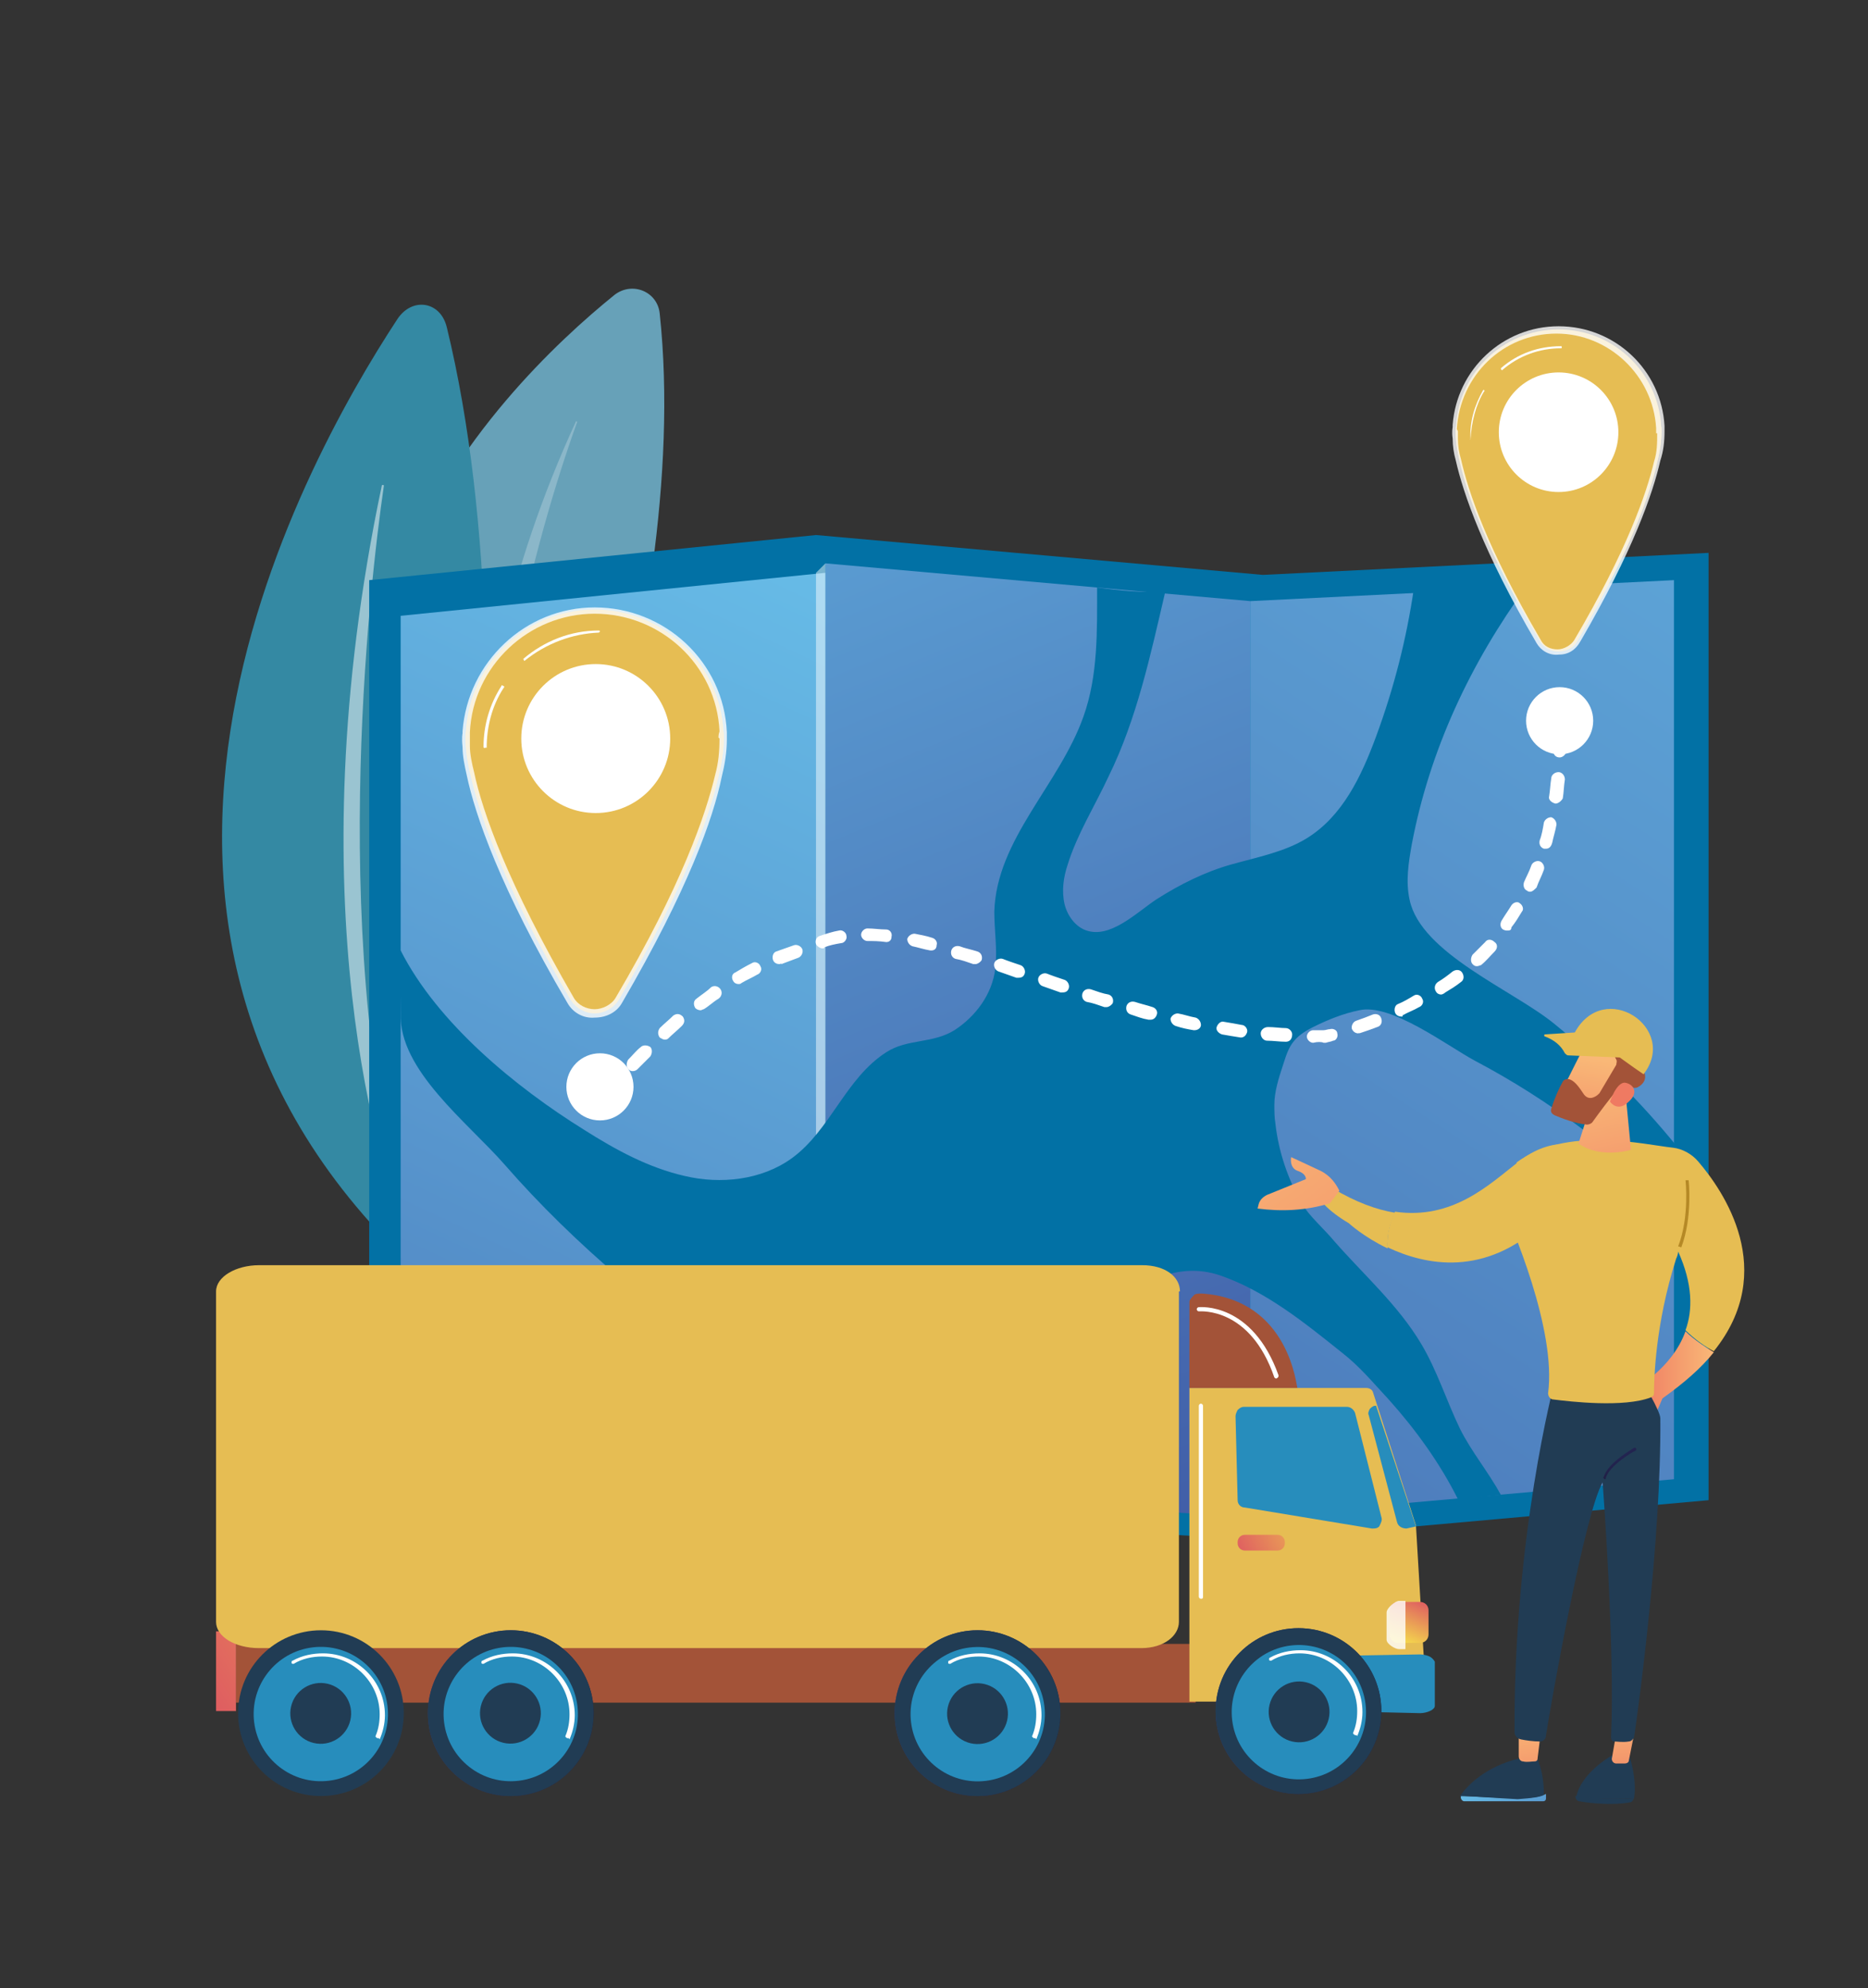 <?xml version="1.0" encoding="utf-8"?>
<!-- Generator: Adobe Illustrator 24.0.1, SVG Export Plug-In . SVG Version: 6.00 Build 0)  -->
<svg version="1.1" id="Livello_1" xmlns="http://www.w3.org/2000/svg" xmlns:xlink="http://www.w3.org/1999/xlink" x="0px" y="0px"
	 viewBox="0 0 178.1 189.5" style="enable-background:new 0 0 178.1 189.5;" xml:space="preserve">
<rect x="0" y="0" width="178.1" height="189.5" fill="#333333" stroke="none"/>
<style type="text/css">
	.st0{fill:#67A1B8;}
	.st1{opacity:0.24;fill:#FFFFFF;}
	.st2{fill:#3489A3;}
	.st3{opacity:0.5;fill:#FFFFFF;}
	.st4{fill:#0271A5;}
	.st5{fill:url(#SVGID_1_);}
	.st6{fill:url(#SVGID_2_);}
	.st7{fill:url(#SVGID_3_);}
	.st8{opacity:0.47;fill:#FFFFFF;}
	.st9{fill:#A35338;}
	.st10{fill:url(#SVGID_4_);}
	.st11{fill:#E6BD53;}
	.st12{fill:#278DBC;}
	.st13{fill:url(#SVGID_5_);}
	.st14{fill:url(#SVGID_6_);}
	.st15{fill:url(#SVGID_7_);}
	.st16{fill:#FFFFFF;}
	.st17{fill:url(#SVGID_8_);}
	.st18{fill:url(#SVGID_9_);}
	.st19{fill:url(#SVGID_10_);}
	.st20{fill:url(#SVGID_11_);}
	.st21{fill:url(#SVGID_12_);}
	.st22{fill:url(#SVGID_13_);}
	.st23{fill:url(#SVGID_14_);}
	.st24{fill:#213C54;}
	.st25{fill:url(#SVGID_15_);}
	.st26{opacity:0.8;fill:#FFFFFF;}
	.st27{fill:url(#SVGID_16_);}
	.st28{fill:url(#SVGID_17_);}
	.st29{fill:url(#SVGID_18_);}
	.st30{fill:url(#SVGID_19_);}
	.st31{fill:url(#SVGID_20_);}
	.st32{fill:url(#SVGID_21_);}
	.st33{fill:url(#SVGID_22_);}
	.st34{fill:#B58926;}
	.st35{fill:url(#SVGID_23_);}
	.st36{fill:url(#SVGID_24_);}
</style>
<g>
	<g>
		<g>
			<path class="st0" d="M49.6,100.8c0,0,16.6-40.1,13.3-70.9c-0.2-2.1-2.6-3.1-4.3-1.8C47.7,36.9,18.2,65.8,49.6,100.8z"/>
			<path class="st1" d="M47.7,96.2c0,0.1-0.2,0.2-0.2,0.1c-1.6-5.1-5.8-27.4,7.4-56.1c0-0.1,0.2,0,0.1,0.1
				C52.5,47.2,43.9,73.7,47.7,96.2z"/>
		</g>
		<g>
			<path class="st2" d="M41.8,122.9c0,0,9.8-54.8,0.8-91.7c-0.6-2.5-3.3-2.9-4.7-0.8C28.5,44.7,3.5,90,41.8,122.9z"/>
			<path class="st3" d="M39.1,117.8c0.1,0.2-0.1,0.3-0.2,0.1c-2.5-5.7-10.9-31.8-2.5-71.6c0-0.1,0.2-0.1,0.2,0
				C35.2,55.9,31.1,91.3,39.1,117.8z"/>
		</g>
	</g>
	<g>
		<g>
			<g>
				<polygon class="st4" points="120.4,54.8 77.8,51 35.2,55.3 35.2,146.5 77.8,144.3 120.4,146.8 162.9,143 162.9,52.7 				"/>
			</g>
			<linearGradient id="SVGID_1_" gradientUnits="userSpaceOnUse" x1="89.938" y1="33.94" x2="2.832" y2="219.123">
				<stop  offset="0" style="stop-color:#6CC9F0"/>
				<stop  offset="1" style="stop-color:#3C519F"/>
			</linearGradient>
			<polygon class="st5" points="78.7,143.1 38.2,145.3 38.2,58.7 78.7,54.6 			"/>
			<linearGradient id="SVGID_2_" gradientUnits="userSpaceOnUse" x1="51.501" y1="-15.475" x2="125.058" y2="163.256">
				<stop  offset="0" style="stop-color:#6CC9F0"/>
				<stop  offset="1" style="stop-color:#3C519F"/>
			</linearGradient>
			<polygon class="st6" points="119.2,144.6 78.7,142.2 78.7,53.7 119.2,57.3 			"/>
			<linearGradient id="SVGID_3_" gradientUnits="userSpaceOnUse" x1="216.686" y1="-19.788" x2="57.312" y2="225.402">
				<stop  offset="0" style="stop-color:#6CC9F0"/>
				<stop  offset="1" style="stop-color:#3C519F"/>
			</linearGradient>
			<polygon class="st7" points="159.6,141 119.2,144.6 119.2,57.3 159.6,55.3 			"/>
			<polygon class="st8" points="77.8,142.2 78.7,142.2 78.7,53.7 77.8,54.6 			"/>
		</g>
		<g>
			<path class="st4" d="M38.2,90.6c3.5,6.9,10.9,13,17.5,17.1c3,1.9,6.1,3.6,9.6,4.4c3.4,0.8,7.3,0.4,10.2-1.7
				c3.7-2.7,5.1-7.6,9-10.1c2-1.3,4.4-0.8,6.5-2.1c2-1.3,3.6-3.4,3.9-5.9c0.2-1.8-0.1-3.6-0.1-5.4c0.2-6.9,6.2-12.1,8.5-18.6
				c1.4-3.9,1.3-8.2,1.3-12.3c2.1,0.3,4.3,0.5,6.5,0.4c-1.4,6-2.7,12.1-5.4,17.6c-1.3,2.8-3,5.5-3.9,8.4c-0.4,1.2-0.6,2.5-0.3,3.8
				c0.3,1.2,1.2,2.4,2.5,2.6c2.2,0.4,4.6-2,6.3-3.1c2.2-1.4,4.6-2.6,7.1-3.3c2.5-0.7,5.1-1.2,7.2-2.5c3.4-2.1,5.2-5.9,6.6-9.7
				c1.7-4.6,2.9-9.3,3.6-14.1c4.1,0,6.9,0.1,10.8-0.3c-5.4,7.4-9.3,15.7-11,24.7c-0.3,1.7-0.6,3.5-0.2,5.3
				c1.1,5.1,9.9,8.6,13.8,11.8c4.3,3.5,8.2,7.4,11.7,11.7v6.4c-5.6-5.9-12.1-10.8-19.3-14.6c-2.6-1.4-8-5.5-11-4.8
				c-1.5,0.3-3,0.9-4.4,1.6c-0.6,0.3-1.3,0.7-1.8,1.3c-0.6,0.7-0.8,1.5-1.1,2.4c-0.4,1.2-0.8,2.5-0.8,3.7c0,0.6,0,1.2,0.1,1.8
				c0.3,2.7,1.2,5.3,2.5,7.6c0.7,1.2,2.2,2.5,3.1,3.6c2.8,3.2,6.1,6.1,8.3,9.8c1.5,2.5,2.4,5.4,3.7,8.1c1.1,2.2,2.7,4.1,3.9,6.3
				c-1.4,0.1-2.7,0.3-4.1,0.4c-1.7-3.4-4-6.6-6.6-9.5c-1.5-1.6-2.7-3.1-4.5-4.5c-3.5-2.8-7.2-5.8-11.5-7.3
				c-4.6-1.6-8.3,1.3-12.2,3.4c-5.7,3.1-12,4.6-18.4,5.1c-2.7,0.2-4.2,1.8-6.7,2.6c-2.7,0.8-5.3,0.2-7.6-1.4
				c-8.5-5.9-16.6-12.5-23.4-20.3c-3.5-4-10.1-9-9.9-14.4C38.2,92.4,37.9,90.8,38.2,90.6z"/>
		</g>
	</g>
	<g>
		<rect x="22.5" y="156.7" class="st9" width="91.5" height="5.6"/>
		<linearGradient id="SVGID_4_" gradientUnits="userSpaceOnUse" x1="55.944" y1="136.956" x2="11.107" y2="166.052">
			<stop  offset="0" style="stop-color:#F7EA4A"/>
			<stop  offset="0.914" style="stop-color:#DC4D63"/>
			<stop  offset="1" style="stop-color:#D93D66"/>
		</linearGradient>
		<rect x="20.6" y="155.5" class="st10" width="1.9" height="7.6"/>
		<path class="st11" d="M112.5,123.1c0-1.4-1.4-2.5-3.6-2.5H24.7c-2.2,0-4.1,1.1-4.1,2.5v31.5c0,1.4,1.8,2.5,4.1,2.5h84.1
			c2.2,0,3.6-1.2,3.6-2.5V123.1z"/>
		<path class="st11" d="M110.4,124.4c0-1.3-1.7-2.1-3.9-2.1H27.2c-2.1,0-3.9,0.9-3.9,2.1v28.8c0,1.3,1.8,2.2,3.9,2.2h79.4
			c2.1,0,3.9-1,3.9-2.2V124.4z"/>
		<path class="st11" d="M135,145.4l-4.1-12.7c-0.1-0.3-0.4-0.4-0.7-0.4c-2.9,0-16,0-16.8,0v29.9H136L135,145.4z"/>
		<path class="st12" d="M136.3,157.9c-0.2-0.1-0.6-0.2-0.9-0.2l-17.4,0.3l-0.1,4.9l17.5,0.4c0.6,0,1.4-0.3,1.4-0.7v-4.2
			C136.7,158.2,136.5,158,136.3,157.9z"/>
		<g>
			<path class="st12" d="M131.7,144.6l-2.5-9.9c-0.1-0.3-0.4-0.6-0.8-0.6h-9.8c-0.2,0-0.4,0.1-0.6,0.3c-0.1,0.2-0.2,0.4-0.2,0.6
				l0.2,8c0,0.4,0.3,0.7,0.7,0.7l12.1,2c0.3,0,0.5,0,0.7-0.2C131.7,145.1,131.8,144.9,131.7,144.6z"/>
			<path class="st12" d="M131.2,134l-0.1,0c-0.2,0-0.4,0.2-0.5,0.3c-0.1,0.2-0.2,0.4-0.1,0.6l2.7,10.2c0.1,0.4,0.5,0.6,0.9,0.6
				l0.9-0.2L131.2,134z"/>
		</g>
		
			<linearGradient id="SVGID_5_" gradientUnits="userSpaceOnUse" x1="5676.48" y1="143.067" x2="5664.265" y2="149.372" gradientTransform="matrix(1 0 0 1 -5548.423 0)">
			<stop  offset="0" style="stop-color:#F7EA4A"/>
			<stop  offset="1" style="stop-color:#D93D66"/>
		</linearGradient>
		<path class="st13" d="M118,147c0-0.4,0.3-0.7,0.7-0.7h3.1c0.4,0,0.7,0.3,0.7,0.7v0.1c0,0.4-0.3,0.7-0.7,0.7h-3.1
			c-0.4,0-0.7-0.3-0.7-0.7V147z"/>
		<path class="st9" d="M114.6,123.3c-0.3,0-0.7,0-0.8,0.2c-0.2,0.2-0.4,0.4-0.4,0.6v8.2h10.3C123.6,132.3,123,123.9,114.6,123.3z"/>
		<g>
			<g>
				
					<linearGradient id="SVGID_6_" gradientUnits="userSpaceOnUse" x1="5664.361" y1="163.06" x2="5680.165" y2="163.06" gradientTransform="matrix(1 0 0 1 -5548.423 0)">
					<stop  offset="0" style="stop-color:#2A3780"/>
					<stop  offset="1" style="stop-color:#201D3F"/>
				</linearGradient>
				<circle class="st14" cx="123.8" cy="163.1" r="7.9"/>
				
					<linearGradient id="SVGID_7_" gradientUnits="userSpaceOnUse" x1="5672.263" y1="153.013" x2="5672.263" y2="180.152" gradientTransform="matrix(1 0 0 1 -5548.423 0)">
					<stop  offset="0" style="stop-color:#6DB0E2"/>
					<stop  offset="1" style="stop-color:#3D64AD"/>
				</linearGradient>
				<circle class="st15" cx="123.8" cy="163.1" r="6.4"/>
				<path class="st16" d="M129.2,165.4C129.2,165.4,129.2,165.4,129.2,165.4c-0.2-0.1-0.2-0.2-0.2-0.2c0.3-0.7,0.4-1.4,0.4-2.1
					c0-3-2.5-5.5-5.5-5.5c-0.9,0-1.9,0.2-2.7,0.7c-0.1,0-0.2,0-0.2-0.1c0-0.1,0-0.2,0.1-0.2c0.9-0.5,1.9-0.7,2.9-0.7
					c3.2,0,5.9,2.6,5.9,5.9c0,0.8-0.2,1.6-0.5,2.3C129.4,165.4,129.3,165.4,129.2,165.4z"/>
			</g>
			
				<linearGradient id="SVGID_8_" gradientUnits="userSpaceOnUse" x1="5675.164" y1="158.308" x2="5667.13" y2="171.47" gradientTransform="matrix(1 0 0 1 -5548.423 0)">
				<stop  offset="0" style="stop-color:#2A3780"/>
				<stop  offset="1" style="stop-color:#201D3F"/>
			</linearGradient>
			<circle class="st17" cx="123.8" cy="163.1" r="2.9"/>
		</g>
		<g>
			<g>
				
					<linearGradient id="SVGID_9_" gradientUnits="userSpaceOnUse" x1="5589.186" y1="163.281" x2="5604.991" y2="163.281" gradientTransform="matrix(1 0 0 1 -5548.423 0)">
					<stop  offset="0" style="stop-color:#2A3780"/>
					<stop  offset="1" style="stop-color:#201D3F"/>
				</linearGradient>
				<circle class="st18" cx="48.7" cy="163.3" r="7.9"/>
				
					<linearGradient id="SVGID_10_" gradientUnits="userSpaceOnUse" x1="5597.088" y1="153.233" x2="5597.088" y2="180.372" gradientTransform="matrix(1 0 0 1 -5548.423 0)">
					<stop  offset="0" style="stop-color:#6DB0E2"/>
					<stop  offset="1" style="stop-color:#3D64AD"/>
				</linearGradient>
				<circle class="st19" cx="48.7" cy="163.3" r="6.4"/>
				<path class="st16" d="M54.1,165.7C54,165.7,54,165.7,54.1,165.7c-0.2-0.1-0.2-0.2-0.2-0.2c0.3-0.7,0.4-1.4,0.4-2.1
					c0-3-2.5-5.5-5.5-5.5c-0.9,0-1.9,0.2-2.7,0.7c-0.1,0-0.2,0-0.2-0.1c0-0.1,0-0.2,0.1-0.2c0.9-0.5,1.9-0.7,2.9-0.7
					c3.2,0,5.9,2.6,5.9,5.9c0,0.8-0.2,1.6-0.5,2.3C54.2,165.6,54.1,165.7,54.1,165.7z"/>
			</g>
			
				<linearGradient id="SVGID_11_" gradientUnits="userSpaceOnUse" x1="5599.989" y1="158.529" x2="5591.956" y2="171.69" gradientTransform="matrix(1 0 0 1 -5548.423 0)">
				<stop  offset="0" style="stop-color:#2A3780"/>
				<stop  offset="1" style="stop-color:#201D3F"/>
			</linearGradient>
			<circle class="st20" cx="48.7" cy="163.3" r="2.9"/>
		</g>
		<g>
			<g>
				
					<linearGradient id="SVGID_12_" gradientUnits="userSpaceOnUse" x1="5633.718" y1="163.281" x2="5649.523" y2="163.281" gradientTransform="matrix(1 0 0 1 -5548.423 0)">
					<stop  offset="0" style="stop-color:#2A3780"/>
					<stop  offset="1" style="stop-color:#201D3F"/>
				</linearGradient>
				<circle class="st21" cx="93.2" cy="163.3" r="7.9"/>
				
					<linearGradient id="SVGID_13_" gradientUnits="userSpaceOnUse" x1="5641.62" y1="153.233" x2="5641.62" y2="180.372" gradientTransform="matrix(1 0 0 1 -5548.423 0)">
					<stop  offset="0" style="stop-color:#6DB0E2"/>
					<stop  offset="1" style="stop-color:#3D64AD"/>
				</linearGradient>
				<circle class="st22" cx="93.2" cy="163.3" r="6.4"/>
				<path class="st16" d="M98.6,165.7C98.6,165.7,98.5,165.7,98.6,165.7c-0.2-0.1-0.2-0.2-0.2-0.2c0.3-0.7,0.4-1.4,0.4-2.1
					c0-3-2.5-5.5-5.5-5.5c-0.9,0-1.9,0.2-2.7,0.7c-0.1,0-0.2,0-0.2-0.1c0-0.1,0-0.2,0.1-0.2c0.9-0.5,1.9-0.7,2.9-0.7
					c3.2,0,5.9,2.6,5.9,5.9c0,0.8-0.2,1.6-0.5,2.3C98.7,165.6,98.7,165.7,98.6,165.7z"/>
			</g>
			
				<linearGradient id="SVGID_14_" gradientUnits="userSpaceOnUse" x1="5644.52" y1="158.529" x2="5636.487" y2="171.69" gradientTransform="matrix(1 0 0 1 -5548.423 0)">
				<stop  offset="0" style="stop-color:#2A3780"/>
				<stop  offset="1" style="stop-color:#201D3F"/>
			</linearGradient>
			<circle class="st23" cx="93.2" cy="163.3" r="2.9"/>
		</g>
		<g>
			<g>
				<circle class="st24" cx="30.6" cy="163.3" r="7.9"/>
				
					<ellipse transform="matrix(0.993 -0.122 0.122 0.993 -19.721 4.961)" class="st12" cx="30.6" cy="163.3" rx="6.4" ry="6.4"/>
				<path class="st16" d="M36,165.7C36,165.7,35.9,165.7,36,165.7c-0.2-0.1-0.2-0.2-0.2-0.2c0.3-0.7,0.4-1.4,0.4-2.1
					c0-3-2.5-5.5-5.5-5.5c-0.9,0-1.9,0.2-2.7,0.7c-0.1,0-0.2,0-0.2-0.1c0-0.1,0-0.2,0.1-0.2c0.9-0.5,1.9-0.7,2.9-0.7
					c3.2,0,5.9,2.6,5.9,5.9c0,0.8-0.2,1.6-0.5,2.3C36.1,165.6,36,165.7,36,165.7z"/>
			</g>
			
				<ellipse transform="matrix(0.23 -0.973 0.973 0.23 -135.352 155.537)" class="st24" cx="30.6" cy="163.3" rx="2.9" ry="2.9"/>
		</g>
		<g>
			
				<linearGradient id="SVGID_15_" gradientUnits="userSpaceOnUse" x1="5681.778" y1="157.061" x2="5684.143" y2="151.41" gradientTransform="matrix(1 0 0 1 -5548.423 0)">
				<stop  offset="0" style="stop-color:#F7EA4A"/>
				<stop  offset="1" style="stop-color:#D93D66"/>
			</linearGradient>
			<path class="st25" d="M132.5,153.5c0-0.4,0.3-0.8,0.8-0.8h2.1c0.4,0,0.8,0.3,0.8,0.8v2.3c0,0.4-0.3,0.8-0.8,0.8h-2.1
				c-0.4,0-0.8-0.3-0.8-0.8V153.5z"/>
			<path class="st26" d="M134,152.7v4.5h-0.6c-0.4,0-1.2-0.5-1.2-0.9v-2.6c0-0.4,0.8-1.1,1.2-1.1H134z"/>
		</g>
		<path class="st16" d="M114.5,152.4c-0.1,0-0.2-0.1-0.2-0.2v-18.2c0-0.1,0.1-0.2,0.2-0.2s0.2,0.1,0.2,0.2v18.2
			C114.7,152.4,114.6,152.4,114.5,152.4z"/>
		<path class="st16" d="M121.7,131.4c-0.1,0-0.1,0-0.2-0.1c-2.3-6.7-7-6.3-7.2-6.3c-0.1,0-0.2-0.1-0.2-0.2c0-0.1,0.1-0.2,0.2-0.2
			c0.1,0,5.1-0.5,7.6,6.5C121.9,131.2,121.9,131.3,121.7,131.4C121.8,131.4,121.7,131.4,121.7,131.4z"/>
		<g>
			<g>
				<circle class="st24" cx="48.7" cy="163.3" r="7.9"/>
				
					<ellipse transform="matrix(0.993 -0.122 0.122 0.993 -19.586 7.17)" class="st12" cx="48.7" cy="163.3" rx="6.4" ry="6.4"/>
				<path class="st16" d="M54.1,165.7C54,165.7,54,165.7,54.1,165.7c-0.2-0.1-0.2-0.2-0.2-0.2c0.3-0.7,0.4-1.4,0.4-2.1
					c0-3-2.5-5.5-5.5-5.5c-0.9,0-1.9,0.2-2.7,0.7c-0.1,0-0.2,0-0.2-0.1c0-0.1,0-0.2,0.1-0.2c0.9-0.5,1.9-0.7,2.9-0.7
					c3.2,0,5.9,2.6,5.9,5.9c0,0.8-0.2,1.6-0.5,2.3C54.2,165.6,54.1,165.7,54.1,165.7z"/>
			</g>
			
				<ellipse transform="matrix(0.23 -0.973 0.973 0.23 -121.428 173.131)" class="st24" cx="48.7" cy="163.3" rx="2.9" ry="2.9"/>
		</g>
		<g>
			<g>
				<circle class="st24" cx="93.2" cy="163.3" r="7.9"/>
				
					<ellipse transform="matrix(0.993 -0.122 0.122 0.993 -19.252 12.611)" class="st12" cx="93.2" cy="163.3" rx="6.4" ry="6.4"/>
				<path class="st16" d="M98.6,165.7C98.6,165.7,98.5,165.7,98.6,165.7c-0.2-0.1-0.2-0.2-0.2-0.2c0.3-0.7,0.4-1.4,0.4-2.1
					c0-3-2.5-5.5-5.5-5.5c-0.9,0-1.9,0.2-2.7,0.7c-0.1,0-0.2,0-0.2-0.1c0-0.1,0-0.2,0.1-0.2c0.9-0.5,1.9-0.7,2.9-0.7
					c3.2,0,5.9,2.6,5.9,5.9c0,0.8-0.2,1.6-0.5,2.3C98.7,165.6,98.7,165.7,98.6,165.7z"/>
			</g>
			
				<ellipse transform="matrix(0.23 -0.973 0.973 0.23 -87.128 216.471)" class="st24" cx="93.2" cy="163.3" rx="2.9" ry="2.9"/>
		</g>
		<g>
			<g>
				<circle class="st24" cx="123.8" cy="163.1" r="7.9"/>
				
					<ellipse transform="matrix(0.993 -0.122 0.122 0.993 -18.995 16.353)" class="st12" cx="123.8" cy="163.1" rx="6.4" ry="6.4"/>
				<path class="st16" d="M129.2,165.4C129.2,165.4,129.2,165.4,129.2,165.4c-0.2-0.1-0.2-0.2-0.2-0.2c0.3-0.7,0.4-1.4,0.4-2.1
					c0-3-2.5-5.5-5.5-5.5c-0.9,0-1.9,0.2-2.7,0.7c-0.1,0-0.2,0-0.2-0.1c0-0.1,0-0.2,0.1-0.2c0.9-0.5,1.9-0.7,2.9-0.7
					c3.2,0,5.9,2.6,5.9,5.9c0,0.8-0.2,1.6-0.5,2.3C129.4,165.4,129.3,165.4,129.2,165.4z"/>
			</g>
			
				<ellipse transform="matrix(0.23 -0.973 0.973 0.23 -63.311 246.124)" class="st24" cx="123.8" cy="163.1" rx="2.9" ry="2.9"/>
		</g>
	</g>
	<g>
		
			<linearGradient id="SVGID_16_" gradientUnits="userSpaceOnUse" x1="-3629.621" y1="130.734" x2="-3622.13" y2="130.734" gradientTransform="matrix(-1 0 0 1 -3466.21 0)">
			<stop  offset="0" style="stop-color:#F9B877"/>
			<stop  offset="1" style="stop-color:#EF7A62"/>
		</linearGradient>
		<path class="st27" d="M160.7,126.9c0.8,0.8,1.9,1.5,2.7,2c-1.2,1.5-2.8,2.9-4.9,4.4l-0.6,1.4l-2-2.3
			C155.9,132.3,159.4,130.5,160.7,126.9z"/>
		<path class="st24" d="M150.3,171.3c0,0,0-0.1,0-0.1c0.6-2.5,3.8-4.1,3.8-4.1l1.2,0.1c0.7,2.2,0.6,3.6,0.5,4.2c0,0,0,0,0,0
			C154.8,171.5,152.6,171.5,150.3,171.3z"/>
		<path class="st24" d="M155.8,171.4c-0.1,0.2-0.2,0.4-0.4,0.4c-1.5,0.3-3.8,0.1-4.8-0.1c-0.2,0-0.4-0.2-0.4-0.5
			C152.6,171.5,154.8,171.5,155.8,171.4z"/>
		
			<linearGradient id="SVGID_17_" gradientUnits="userSpaceOnUse" x1="-3620.526" y1="162.882" x2="-3621.6" y2="172.247" gradientTransform="matrix(-1 0 0 1 -3466.21 0)">
			<stop  offset="0" style="stop-color:#F9B877"/>
			<stop  offset="1" style="stop-color:#EF7A62"/>
		</linearGradient>
		<path class="st28" d="M155.8,165.3l-0.5,2.5c0,0.2-0.2,0.3-0.4,0.3c-0.2,0-0.5,0-0.8,0c-0.3,0-0.5-0.3-0.4-0.6l0.4-2.3H155.8z"/>
		
			<linearGradient id="SVGID_18_" gradientUnits="userSpaceOnUse" x1="-3604.395" y1="167.274" x2="-3624.832" y2="183.321" gradientTransform="matrix(-1 0 0 1 -3466.21 0)">
			<stop  offset="0" style="stop-color:#6CC9F0"/>
			<stop  offset="1" style="stop-color:#3C519F"/>
		</linearGradient>
		<path class="st29" d="M144.9,171.4c1.4,0,2.1-0.2,2.5-0.4c0,0.1,0,0.3,0,0.4c0,0.2-0.1,0.3-0.3,0.3l-7.5,0c-0.2,0-0.4-0.3-0.3-0.5
			C140.2,171.2,142.7,171.4,144.9,171.4z"/>
		<path class="st24" d="M139.2,171.2C139.2,171.1,139.3,171.1,139.2,171.2c0.7-1,2.4-2.8,5.7-3.6l1.6-0.1c0,0,0.7,1.2,0.7,3.6
			c-0.4,0.2-1.1,0.3-2.5,0.4C142.7,171.4,140.2,171.2,139.2,171.2z"/>
		
			<linearGradient id="SVGID_19_" gradientUnits="userSpaceOnUse" x1="-3611.786" y1="163.883" x2="-3612.859" y2="173.248" gradientTransform="matrix(-1 0 0 1 -3466.21 0)">
			<stop  offset="0" style="stop-color:#F9B877"/>
			<stop  offset="1" style="stop-color:#EF7A62"/>
		</linearGradient>
		<path class="st30" d="M146.9,165c0,0.1-0.2,1.9-0.3,2.6c0,0.2-0.1,0.3-0.3,0.3c-0.3,0-0.7,0.1-1.1,0c-0.2,0-0.4-0.2-0.4-0.5v-2.9
			L146.9,165z"/>
		<path class="st24" d="M148.2,131.8c0,0-3.9,14.7-3.8,33.3c0,0.3,0.2,0.6,0.6,0.7c0.5,0.1,1.2,0.2,1.8,0.2c0.3,0,0.6-0.2,0.6-0.6
			c0.5-3.2,3.7-21.2,5.4-24.1c0,0,1.2,16,0.8,24.3c0,0.2,0.1,0.4,0.3,0.4c0.3,0,0.8,0.1,1.4,0c0.2,0,0.4-0.2,0.5-0.4
			c0.4-2.7,2.6-18.8,2.5-30.4c0-0.7-1.7-3.5-1.7-3.5H148.2z"/>
		<path class="st11" d="M142.8,113.9c0.6-0.8,1.2-1.6,1.6-2.5c0.6-1.2,0.1,0.8,0.2-0.6c4.8-3.5,12.1-1.7,14.9-1.4
			c0.9,0.1,1.8,0.6,2.4,1.3c2.4,2.8,7.7,10.4,1.5,18.1c-0.8-0.4-1.9-1.2-2.7-2c0.7-1.9,0.7-4.4-0.7-7.5c0,0.2-0.1,0.5-0.2,0.7
			c-2,6.3-2.1,11.5-2.1,12.8c0,0.2-0.1,0.3-0.3,0.4c-2.6,1-7.7,0.4-9.3,0.2c-0.3,0-0.5-0.3-0.5-0.6c0.8-6-3.4-15.9-4.6-18.4
			C143,114.2,142.9,114.1,142.8,113.9z"/>
		
			<linearGradient id="SVGID_20_" gradientUnits="userSpaceOnUse" x1="-3618.156" y1="103.014" x2="-3622.253" y2="120.72" gradientTransform="matrix(-1 0 0 1 -3466.21 0)">
			<stop  offset="0" style="stop-color:#F9B877"/>
			<stop  offset="1" style="stop-color:#EF7A62"/>
		</linearGradient>
		<path class="st31" d="M155,104.4l0.5,5.2c0,0-2.9,0.9-5-0.6l1.5-4.7L155,104.4z"/>
		<g>
			
				<linearGradient id="SVGID_21_" gradientUnits="userSpaceOnUse" x1="-4052.796" y1="-3771.887" x2="-4060.065" y2="-3762.271" gradientTransform="matrix(-0.685 -0.728 -0.728 0.685 -5371.473 -266.003)">
				<stop  offset="0" style="stop-color:#F9B877"/>
				<stop  offset="1" style="stop-color:#EF7A62"/>
			</linearGradient>
			<path class="st32" d="M151.7,98.5c-0.1,0.1-2.9,5.7-2.9,5.7l3.3,1.6l3.5-4.9C155.5,100.9,152.8,97.4,151.7,98.5z"/>
			<path class="st9" d="M154.1,101c0.1,0.2,0,0.3,0,0.5l-1.6,2.7c0,0-0.1,0.1-0.1,0.1c-0.2,0.2-0.9,0.7-1.4,0
				c-0.4-0.6-0.8-1.2-1.3-1.4c-0.3-0.1-0.6,0-0.7,0.2c-0.3,0.5-0.8,1.6-1.1,2.6c-0.1,0.3,0.1,0.5,0.3,0.6c0.7,0.3,2,0.8,3.1,0.9
				c0.2,0,0.4-0.1,0.5-0.2c0.5-0.7,1.9-2.6,2.4-3.1c0.4-0.4,1.3-0.3,1.6-0.2c0.1,0,0.3,0,0.4-0.1c0.4-0.2,1-0.8,0.4-1.7
				c-0.1-0.2-0.1-0.6,0.2-0.7c0.4-0.3,0.9-0.8,0.4-1.6c-0.4-0.8-1.2-0.9-1.8-0.9c-0.2,0-0.5-0.1-0.6-0.3c0-0.1-0.1-0.2-0.3-0.2
				c-0.3-0.1-0.5-0.3-0.4-0.6c0.1-0.5,0.1-0.1-0.7-0.6c-1.4-0.8-2.3,0.1-2.7,1.1c-0.3,1.1,0.9,1.3,1.9,1.4
				C153.5,99.8,153.9,100.6,154.1,101z"/>
			
				<linearGradient id="SVGID_22_" gradientUnits="userSpaceOnUse" x1="-4063.442" y1="-3764.271" x2="-4057.612" y2="-3770.253" gradientTransform="matrix(-0.685 -0.728 -0.728 0.685 -5371.473 -266.003)">
				<stop  offset="0" style="stop-color:#F9B877"/>
				<stop  offset="1" style="stop-color:#EF7A62"/>
			</linearGradient>
			<path class="st33" d="M153.5,105c0,0,0.6-1.8,1.4-1.8c0.8,0.1,1.4,0.9,0.4,1.8C154.2,106.1,153.5,105,153.5,105z"/>
			<g>
				<path class="st11" d="M150.1,98.5c2.8-5.3,10-0.5,6.6,3.9C154.3,100.8,151.5,98.4,150.1,98.5z"/>
			</g>
			<path class="st11" d="M154.5,100.8l-5-0.2c-0.1,0-0.2-0.1-0.3-0.2c-0.4-0.8-1.1-1.3-1.9-1.6c-0.1,0-0.1-0.2,0-0.2l3.1-0.2
				c0,0,0,0,0,0c1.5,0.1,2.9,1,4.2,2.2C154.6,100.7,154.5,100.8,154.5,100.8z"/>
		</g>
		<path class="st34" d="M160.3,118.9c1.1-2.9,0.7-6.4,0.7-6.4l-0.3,0c0,0,0.4,3.5-0.7,6.3L160.3,118.9z"/>
		
			<linearGradient id="SVGID_23_" gradientUnits="userSpaceOnUse" x1="-3618.283" y1="135.359" x2="-3621.161" y2="140.481" gradientTransform="matrix(-1 0 0 1 -3466.21 0)">
			<stop  offset="0" style="stop-color:#2A3780"/>
			<stop  offset="1" style="stop-color:#201D3F"/>
		</linearGradient>
		<path class="st35" d="M153,141c0.1,0,0.1,0,0.1-0.1c0.3-1.2,2.7-2.6,2.8-2.6c0.1,0,0.1-0.1,0.1-0.2c0-0.1-0.1-0.1-0.2-0.1
			c-0.1,0.1-2.5,1.4-2.9,2.8C152.8,140.9,152.9,140.9,153,141C152.9,141,153,141,153,141z"/>
		<g>
			<path class="st11" d="M133,115.5c5.5,0.8,9-2.6,11.7-4.7c3.5-2.8,6.2-1.4,6.2-1.4l-3.7,7.1c-5.6,5.3-11.3,4.1-14.9,2.4
				C132.2,117.5,132.6,116.4,133,115.5z"/>
			<path class="st11" d="M125.3,112.3l1.8,1c2.2,1.3,4.1,2,5.9,2.3c-0.4,0.9-0.8,2-0.7,3.4c-2.3-1.1-3.7-2.4-3.7-2.4
				C124.4,114.1,125.3,112.3,125.3,112.3z"/>
		</g>
		
			<linearGradient id="SVGID_24_" gradientUnits="userSpaceOnUse" x1="-4350.391" y1="105.204" x2="-4375.463" y2="137.282" gradientTransform="matrix(-1 0 0 1 -4233.979 0)">
			<stop  offset="0" style="stop-color:#F9B877"/>
			<stop  offset="1" style="stop-color:#EF7A62"/>
		</linearGradient>
		<path class="st36" d="M120,114.8c0.1-0.4,0.4-0.7,0.8-0.9l3.7-1.5c0,0,0.1-0.5-0.8-0.8c-0.8-0.3-0.6-1.3-0.6-1.3s1.1,0.5,2.8,1.3
			c1,0.5,1.5,1.3,1.8,1.9l-0.9,1.2c-2.3,0.7-4.6,0.8-6.9,0.5L120,114.8z"/>
	</g>
	<g>
		<g>
			<g>
				<g>
					<circle class="st11" cx="56.7" cy="70.4" r="12.3"/>
					<path class="st11" d="M69,69.8H56.7H44.4c0,0-1,6.8,10,25.5c0.5,0.8,1.4,1.3,2.3,1.3c0.9,0,1.8-0.5,2.3-1.3
						C70,76.6,69,69.8,69,69.8z"/>
				</g>
				<g>
					<path class="st26" d="M56.7,97L56.7,97L56.7,97c-1.1,0.1-2.1-0.5-2.6-1.4c-6.4-10.9-8.8-17.9-9.6-21.7
						c-0.2-0.9-0.4-1.8-0.4-2.7c-0.1-0.9,0-1.3,0-1.3l0-0.2c0.5-6.6,6-11.8,12.6-11.8c6.7,0,12.3,5.2,12.6,11.9c0,0.1,0,0.3,0,0.7
						l0,0c0,1.2-0.2,2.4-0.5,3.6C68,78,65.6,84.8,59.3,95.6C58.8,96.5,57.8,97,56.7,97z M44.8,70.3c0,0.2,0,0.4,0,0.8l0,0
						c0,0.8,0.2,1.7,0.4,2.5l0,0c0.8,3.8,3.2,10.6,9.5,21.5c0.4,0.7,1.2,1.1,2,1.1l0,0.4v-0.4c0.7,0,1.6-0.4,2-1.1
						c6.3-10.7,8.6-17.5,9.5-21.3l0,0c0.3-1.1,0.4-2.2,0.4-3.4l-0.1-0.1v0c0-0.4,0.1-0.5,0.1-0.6l0,0c-0.3-6.3-5.6-11.2-11.9-11.2
						c-6.3,0-11.6,5-11.9,11.3L44.8,70.3L44.8,70.3z"/>
				</g>
				<circle class="st16" cx="56.8" cy="70.4" r="7.1"/>
			</g>
			<g>
				<path class="st16" d="M50,63C50,63,50,63,50,63c-0.1-0.1-0.1-0.2-0.1-0.2c2-1.7,4.5-2.7,7.2-2.7c0.1,0,0.1,0.1,0.1,0.1
					s-0.1,0.1-0.1,0.1C54.6,60.4,52.1,61.3,50,63C50.1,63,50.1,63,50,63z"/>
			</g>
			<g>
				<path class="st16" d="M46.2,71.3c-0.1,0-0.1-0.1-0.1-0.1c0-2.1,0.6-4.1,1.7-5.8c0-0.1,0.1-0.1,0.2,0c0.1,0,0.1,0.1,0,0.2
					c-1.1,1.7-1.6,3.7-1.6,5.7C46.3,71.2,46.3,71.3,46.2,71.3z"/>
			</g>
			<circle class="st16" cx="57.2" cy="103.6" r="3.2"/>
		</g>
		<g>
			<g>
				<g>
					<circle class="st11" cx="148.6" cy="41.2" r="9.8"/>
					<path class="st11" d="M158.4,40.7h-9.8h-9.8c0,0-0.8,5.5,8,20.4c0.4,0.7,1.1,1,1.8,1c0.8,0,1.5-0.4,1.8-1
						C159.2,46.1,158.4,40.7,158.4,40.7z"/>
				</g>
				<g>
					<path class="st26" d="M148.6,62.4L148.6,62.4L148.6,62.4c-0.9,0.1-1.7-0.4-2.1-1.1c-5.1-8.7-7-14.3-7.7-17.4
						c-0.2-0.7-0.3-1.4-0.3-2.1c-0.1-0.7,0-1,0-1.1l0-0.2c0.4-5.3,4.8-9.4,10.1-9.4c5.4,0,9.8,4.2,10.1,9.5c0,0.1,0,0.2,0,0.5l0,0
						c0,1-0.1,1.9-0.4,2.8c-0.7,3.1-2.6,8.6-7.6,17.2C150.2,62,149.5,62.4,148.6,62.4z M139,41.1c0,0.1,0,0.4,0,0.7l0,0
						c0,0.7,0.1,1.3,0.3,2l0,0c0.7,3.1,2.5,8.5,7.6,17.2c0.3,0.6,0.9,0.9,1.6,0.9l0,0.3v-0.3c0.6,0,1.3-0.4,1.6-0.9
						c5-8.5,6.9-14,7.6-17l0,0c0.3-0.9,0.3-1.8,0.3-2.7l-0.1,0v0c0-0.3,0-0.4,0-0.5l0,0c-0.3-5-4.5-9-9.5-9c-5.1,0-9.2,4-9.5,9.1
						L139,41.1L139,41.1z"/>
				</g>
				<circle class="st16" cx="148.6" cy="41.2" r="5.7"/>
			</g>
			<g>
				<path class="st16" d="M143.2,35.3C143.2,35.3,143.2,35.2,143.2,35.3c-0.1-0.1-0.1-0.1-0.1-0.2c1.6-1.4,3.6-2.1,5.7-2.1
					c0.1,0,0.1,0,0.1,0.1c0,0.1,0,0.1-0.1,0.1C146.8,33.2,144.8,33.9,143.2,35.3C143.3,35.2,143.2,35.3,143.2,35.3z"/>
			</g>
			<g>
				<path class="st16" d="M140.2,41.9C140.1,41.9,140.1,41.8,140.2,41.9c-0.1-1.7,0.4-3.3,1.2-4.7c0,0,0.1-0.1,0.1,0
					c0,0,0.1,0.1,0,0.1C140.7,38.6,140.3,40.2,140.2,41.9C140.3,41.8,140.2,41.9,140.2,41.9z"/>
			</g>
			<circle class="st16" cx="148.7" cy="68.7" r="3.2"/>
		</g>
		<path class="st16" d="M57.2,105.3c-0.1,0-0.3-0.1-0.4-0.2c-0.2-0.2-0.3-0.6,0-0.9c0.4-0.4,0.8-0.9,1.2-1.3c0.2-0.2,0.6-0.3,0.9,0
			c0.2,0.2,0.3,0.6,0,0.9c-0.4,0.4-0.8,0.9-1.2,1.3C57.6,105.3,57.4,105.3,57.2,105.3z M60.3,102.1c-0.2,0-0.3-0.1-0.4-0.2
			c-0.2-0.2-0.2-0.6,0-0.9c0.4-0.4,0.8-0.9,1.2-1.2c0.2-0.2,0.6-0.2,0.9,0c0.2,0.2,0.2,0.6,0,0.9c-0.4,0.4-0.8,0.8-1.2,1.2
			C60.6,102.1,60.4,102.1,60.3,102.1z M125.2,99.4c-0.3,0-0.6-0.3-0.6-0.6c0-0.3,0.3-0.6,0.6-0.6c0.3,0,0.7,0,1,0
			c0.2,0,0.4-0.1,0.6-0.1c0.3-0.1,0.7,0.1,0.7,0.4c0.1,0.3-0.1,0.7-0.4,0.7c-0.2,0.1-0.4,0.1-0.7,0.2l-0.1,0l-0.1,0
			C126,99.3,125.6,99.3,125.2,99.4C125.3,99.4,125.3,99.4,125.2,99.4z M122.6,99.3C122.6,99.3,122.6,99.3,122.6,99.3
			c-0.6,0-1.2-0.1-1.8-0.1c-0.3,0-0.6-0.3-0.6-0.7c0-0.3,0.3-0.6,0.7-0.6c0.6,0,1.2,0.1,1.7,0.1c0.3,0,0.6,0.3,0.6,0.6
			C123.2,99.1,122.9,99.3,122.6,99.3z M63.4,99.1c-0.2,0-0.3-0.1-0.5-0.2c-0.2-0.3-0.2-0.6,0-0.9c0.4-0.4,0.9-0.8,1.3-1.2
			c0.3-0.2,0.6-0.2,0.9,0.1c0.2,0.3,0.2,0.6-0.1,0.9c-0.4,0.4-0.9,0.8-1.3,1.2C63.7,99,63.6,99.1,63.4,99.1z M118.3,98.9
			C118.2,98.9,118.2,98.9,118.3,98.9c-0.7-0.1-1.2-0.2-1.8-0.3c-0.3-0.1-0.6-0.4-0.5-0.7c0.1-0.3,0.4-0.6,0.7-0.5
			c0.6,0.1,1.2,0.2,1.7,0.3c0.3,0,0.6,0.4,0.5,0.7C118.8,98.7,118.6,98.9,118.3,98.9z M129.5,98.5c-0.3,0-0.5-0.2-0.6-0.4
			c-0.1-0.3,0.1-0.7,0.4-0.8c0.6-0.2,1.1-0.4,1.6-0.6c0.3-0.1,0.7,0,0.8,0.4c0.1,0.3,0,0.7-0.4,0.8c-0.5,0.2-1.1,0.4-1.7,0.6
			C129.6,98.4,129.6,98.5,129.5,98.5z M113.9,98.2c0,0-0.1,0-0.1,0c-0.6-0.1-1.1-0.2-1.7-0.4c-0.3-0.1-0.5-0.4-0.5-0.7
			c0.1-0.3,0.4-0.5,0.7-0.5c0.6,0.1,1.1,0.3,1.7,0.4c0.3,0.1,0.5,0.4,0.5,0.7C114.5,98,114.2,98.2,113.9,98.2z M109.7,97.2
			c-0.1,0-0.1,0-0.2,0c-0.6-0.1-1.1-0.3-1.7-0.5c-0.3-0.1-0.5-0.4-0.4-0.8c0.1-0.3,0.4-0.5,0.8-0.4c0.6,0.2,1.1,0.3,1.7,0.5
			c0.3,0.1,0.5,0.4,0.4,0.7C110.2,97,110,97.2,109.7,97.2z M133.6,96.9c-0.2,0-0.5-0.1-0.6-0.4c-0.1-0.3,0-0.7,0.3-0.8
			c0.5-0.2,1-0.5,1.5-0.8c0.3-0.2,0.7,0,0.8,0.3c0.2,0.3,0,0.7-0.3,0.8c-0.5,0.3-1.1,0.5-1.6,0.8C133.8,96.9,133.7,96.9,133.6,96.9z
			 M66.8,96.3c-0.2,0-0.4-0.1-0.5-0.2c-0.2-0.3-0.2-0.7,0.1-0.9c0.5-0.4,1-0.7,1.4-1.1c0.3-0.2,0.7-0.1,0.9,0.2
			c0.2,0.3,0.1,0.7-0.2,0.9c-0.5,0.3-0.9,0.7-1.4,1C67,96.2,66.9,96.3,66.8,96.3z M105.5,96c-0.1,0-0.1,0-0.2,0
			c-0.6-0.2-1.1-0.4-1.7-0.5c-0.3-0.1-0.5-0.4-0.4-0.8c0.1-0.3,0.4-0.5,0.8-0.4c0.6,0.2,1.1,0.4,1.7,0.5c0.3,0.1,0.5,0.4,0.4,0.8
			C106,95.8,105.7,96,105.5,96z M137.4,94.8c-0.2,0-0.4-0.1-0.5-0.3c-0.2-0.3-0.1-0.7,0.2-0.9c0.5-0.3,0.9-0.6,1.4-1
			c0.3-0.2,0.7-0.2,0.9,0.1c0.2,0.3,0.2,0.7-0.1,0.9c-0.5,0.4-1,0.7-1.5,1C137.7,94.7,137.5,94.8,137.4,94.8z M101.3,94.6
			c-0.1,0-0.1,0-0.2,0c-0.6-0.2-1.1-0.4-1.7-0.6c-0.3-0.1-0.5-0.5-0.4-0.8c0.1-0.3,0.5-0.5,0.8-0.4c0.5,0.2,1.1,0.4,1.7,0.6
			c0.3,0.1,0.5,0.5,0.4,0.8C101.8,94.5,101.6,94.6,101.3,94.6z M70.4,93.8c-0.2,0-0.4-0.1-0.5-0.3c-0.2-0.3-0.1-0.7,0.2-0.8
			c0.5-0.3,1-0.6,1.6-0.9c0.3-0.2,0.7,0,0.8,0.3c0.2,0.3,0,0.7-0.3,0.8c-0.5,0.3-1,0.5-1.5,0.8C70.6,93.8,70.5,93.8,70.4,93.8z
			 M97.1,93.2c-0.1,0-0.1,0-0.2,0c-0.6-0.2-1.1-0.4-1.7-0.6c-0.3-0.1-0.5-0.5-0.4-0.8c0.1-0.3,0.5-0.5,0.8-0.4
			c0.5,0.2,1.1,0.4,1.7,0.6c0.3,0.1,0.5,0.5,0.4,0.8C97.6,93.1,97.4,93.2,97.1,93.2z M140.8,92.1c-0.2,0-0.3-0.1-0.4-0.2
			c-0.2-0.2-0.2-0.6,0-0.9c0.4-0.4,0.8-0.8,1.2-1.2c0.2-0.3,0.6-0.3,0.9,0c0.3,0.2,0.3,0.6,0,0.9c-0.4,0.4-0.8,0.9-1.3,1.3
			C141.1,92,141,92.1,140.8,92.1z M74.3,91.9c-0.2,0-0.5-0.1-0.6-0.4c-0.1-0.3,0-0.7,0.3-0.8c0.6-0.2,1.1-0.4,1.7-0.6
			c0.3-0.1,0.7,0.1,0.8,0.4c0.1,0.3-0.1,0.7-0.4,0.8c-0.5,0.2-1.1,0.4-1.6,0.6C74.5,91.8,74.4,91.9,74.3,91.9z M93,91.9
			c-0.1,0-0.1,0-0.2,0c-0.6-0.2-1.1-0.4-1.7-0.5c-0.3-0.1-0.5-0.4-0.4-0.8c0.1-0.3,0.4-0.5,0.8-0.4c0.5,0.2,1.1,0.3,1.7,0.5
			c0.3,0.1,0.5,0.4,0.4,0.8C93.5,91.7,93.2,91.9,93,91.9z M88.8,90.6c0,0-0.1,0-0.1,0c-0.6-0.1-1.2-0.3-1.7-0.4
			c-0.3-0.1-0.5-0.4-0.5-0.7c0.1-0.3,0.4-0.5,0.7-0.5c0.5,0.1,1.1,0.2,1.7,0.4c0.3,0.1,0.5,0.4,0.4,0.7C89.3,90.5,89,90.6,88.8,90.6
			z M78.4,90.4c-0.2,0-0.5-0.2-0.6-0.4c-0.1-0.3,0-0.7,0.4-0.8c0.6-0.2,1.2-0.4,1.8-0.5c0.3-0.1,0.7,0.2,0.7,0.5
			c0.1,0.3-0.2,0.7-0.5,0.7c-0.6,0.1-1.1,0.2-1.6,0.4C78.6,90.4,78.5,90.4,78.4,90.4z M84.5,89.8C84.4,89.8,84.4,89.8,84.5,89.8
			c-0.7-0.1-1.2-0.1-1.8-0.1c-0.3,0-0.6-0.3-0.6-0.6c0-0.3,0.3-0.6,0.6-0.6c0,0,0,0,0,0c0.6,0,1.2,0.1,1.8,0.1
			c0.3,0,0.6,0.3,0.5,0.7C85,89.6,84.8,89.8,84.5,89.8z M143.7,88.7c-0.1,0-0.2,0-0.4-0.1c-0.3-0.2-0.3-0.6-0.1-0.9
			c0.3-0.5,0.6-0.9,0.9-1.4c0.2-0.3,0.6-0.4,0.8-0.2c0.3,0.2,0.4,0.6,0.2,0.8c-0.3,0.5-0.6,1-1,1.5
			C144.1,88.7,143.9,88.7,143.7,88.7z M145.9,85c-0.1,0-0.2,0-0.3-0.1c-0.3-0.1-0.4-0.5-0.3-0.8c0.2-0.5,0.5-1,0.7-1.6
			c0.1-0.3,0.5-0.5,0.8-0.4c0.3,0.1,0.5,0.5,0.4,0.8c-0.2,0.6-0.5,1.1-0.7,1.7C146.3,84.8,146.1,85,145.9,85z M147.4,80.9
			c-0.1,0-0.1,0-0.2,0c-0.3-0.1-0.5-0.4-0.4-0.8c0.2-0.5,0.3-1.1,0.4-1.7c0.1-0.3,0.4-0.5,0.7-0.5c0.3,0.1,0.5,0.4,0.5,0.7
			c-0.1,0.6-0.3,1.2-0.4,1.7C147.9,80.7,147.7,80.9,147.4,80.9z M148.3,76.6C148.3,76.6,148.2,76.6,148.3,76.6
			c-0.4-0.1-0.7-0.4-0.6-0.7c0.1-0.6,0.1-1.1,0.2-1.7c0-0.3,0.3-0.6,0.7-0.6c0.3,0,0.6,0.3,0.6,0.7c-0.1,0.6-0.1,1.2-0.2,1.8
			C148.9,76.3,148.6,76.6,148.3,76.6z M148.7,72.2C148.7,72.2,148.7,72.2,148.7,72.2c-0.4,0-0.6-0.3-0.6-0.6c0-0.6,0-1.1,0-1.7
			c0-0.3,0.3-0.6,0.6-0.6c0,0,0,0,0,0c0.3,0,0.6,0.3,0.6,0.6c0,0.6,0,1.2,0,1.8C149.3,71.9,149,72.2,148.7,72.2z"/>
	</g>
</g>
</svg>

